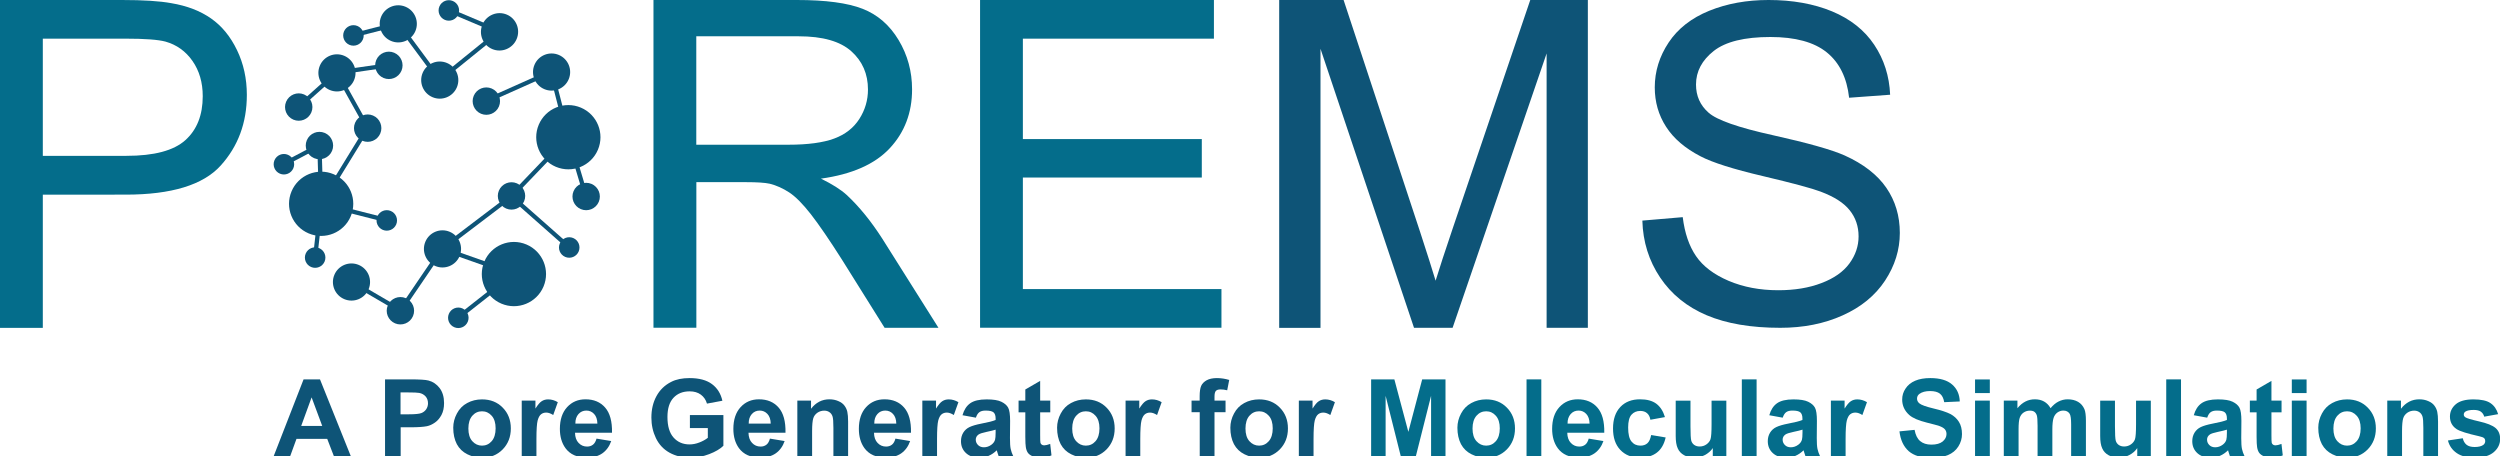 <?xml version="1.0" encoding="utf-8"?>
<!-- Generator: Adobe Illustrator 21.0.0, SVG Export Plug-In . SVG Version: 6.00 Build 0)  -->
<svg version="1.1" id="Layer_1" xmlns="http://www.w3.org/2000/svg" xmlns:xlink="http://www.w3.org/1999/xlink" x="0px" y="0px"
	 viewBox="0 0 3486 636.4" style="enable-background:new 0 0 3486 636.4;" xml:space="preserve">
<style type="text/css">
	.st0{fill:none;stroke:#0E5477;stroke-width:6;stroke-miterlimit:10;}
	.st1{fill:#0E5477;}
	.st2{fill:#046D8B;}
</style>
<g>
	<line class="st0" x1="416.4" y1="149" x2="469.7" y2="101.4"/>
	<line class="st0" x1="512.6" y1="178.4" x2="469.7" y2="101.4"/>
	<line class="st0" x1="542.1" y1="90.9" x2="469.7" y2="101.4"/>
	<line class="st0" x1="555.2" y1="33.2" x2="613.1" y2="111.4"/>
	<line class="st0" x1="555.2" y1="33.2" x2="492.7" y2="49.2"/>
	<line class="st0" x1="625.7" y1="14.3" x2="696.3" y2="44.1"/>
	<line class="st0" x1="613.1" y1="111.4" x2="696.3" y2="44.1"/>
	<line class="st0" x1="768.9" y1="100.1" x2="678" y2="140.7"/>
	<line class="st0" x1="792.3" y1="191" x2="768.9" y2="100.1"/>
	<line class="st0" x1="817.1" y1="273.7" x2="792.3" y2="191"/>
	<line class="st0" x1="713.1" y1="273.7" x2="792.3" y2="191"/>
	<line class="st0" x1="793.5" y1="344.7" x2="713.1" y2="273.7"/>
	<line class="st0" x1="716.5" y1="381.8" x2="616.9" y2="346.7"/>
	<line class="st0" x1="713.1" y1="273.7" x2="616.9" y2="346.7"/>
	<line class="st0" x1="638.9" y1="442.8" x2="716.5" y2="381.8"/>
	<line class="st0" x1="558.3" y1="432.9" x2="616.9" y2="346.7"/>
	<line class="st0" x1="490" y1="393" x2="558.3" y2="432.9"/>
	<line class="st0" x1="439.4" y1="358.9" x2="447.8" y2="283.9"/>
	<line class="st0" x1="539.2" y1="307.1" x2="447.8" y2="283.9"/>
	<line class="st0" x1="512.6" y1="178.4" x2="447.8" y2="283.9"/>
	<line class="st0" x1="445.4" y1="202.7" x2="447.8" y2="283.9"/>
	<line class="st0" x1="395.8" y1="228.8" x2="445.4" y2="202.7"/>
</g>
<g>
	
		<ellipse transform="matrix(0.389 -0.921 0.921 0.389 86.253 893.534)" class="st1" cx="716.5" cy="381.8" rx="44.8" ry="44.8"/>
	
		<ellipse transform="matrix(0.389 -0.921 0.921 0.389 377.83 769.678)" class="st1" cx="768.9" cy="100.1" rx="25.9" ry="25.9"/>
	
		<ellipse transform="matrix(0.389 -0.921 0.921 0.389 385.071 668.517)" class="st1" cx="696.3" cy="44.1" rx="26.1" ry="25.9"/>
	
		<ellipse transform="matrix(0.389 -0.921 0.921 0.389 272.11 633.008)" class="st1" cx="613.1" cy="111.4" rx="25.9" ry="25.9"/>
	
		<ellipse transform="matrix(0.389 -0.921 0.921 0.389 308.9 531.727)" class="st1" cx="555.2" cy="33.1" rx="25.9" ry="25.9"/>
	
		<ellipse transform="matrix(0.389 -0.921 0.921 0.389 -62.486 691.754)" class="st1" cx="490.1" cy="393" rx="25.9" ry="25.9"/>
	
		<ellipse transform="matrix(0.389 -0.921 0.921 0.389 193.757 494.779)" class="st1" cx="469.7" cy="101.4" rx="25.9" ry="25.9"/>
	
		<ellipse transform="matrix(0.389 -0.921 0.921 0.389 57.729 780.364)" class="st1" cx="616.9" cy="346.7" rx="25.9" ry="25.9"/>
	
		<ellipse transform="matrix(0.389 -0.921 0.921 0.389 184.512 823.819)" class="st1" cx="713.1" cy="272.9" rx="19.1" ry="19.1"/>
	
		<ellipse transform="matrix(0.389 -0.921 0.921 0.389 247.472 920.228)" class="st1" cx="817.2" cy="273.6" rx="19.1" ry="19.1"/>
	
		<ellipse transform="matrix(0.389 -0.921 0.921 0.389 284.831 710.706)" class="st1" cx="678" cy="140.7" rx="19.1" ry="19.1"/>
	
		<ellipse transform="matrix(0.389 -0.921 0.921 0.389 148.984 581.395)" class="st1" cx="512.6" cy="178.4" rx="19.1" ry="19.1"/>
	
		<ellipse transform="matrix(0.389 -0.921 0.921 0.389 247.647 555.051)" class="st1" cx="542.1" cy="90.9" rx="19.1" ry="19.1"/>
	
		<ellipse transform="matrix(0.389 -0.921 0.921 0.389 117.211 474.87)" class="st1" cx="416.5" cy="149.1" rx="19.1" ry="19.1"/>
	
		<ellipse transform="matrix(0.389 -0.921 0.921 0.389 85.516 534.224)" class="st1" cx="445.3" cy="202.7" rx="19.1" ry="19.1"/>
	
		<ellipse transform="matrix(0.389 -0.921 0.921 0.389 -57.555 779.096)" class="st1" cx="558.3" cy="432.9" rx="19.1" ry="19.1"/>
	
		<ellipse transform="matrix(0.389 -0.921 0.921 0.389 -17.316 859.413)" class="st1" cx="639" cy="442.8" rx="14.3" ry="14.3"/>
	
		<ellipse transform="matrix(0.389 -0.921 0.921 0.389 369.301 585.259)" class="st1" cx="625.7" cy="14.3" rx="14.3" ry="14.3"/>
	
		<ellipse transform="matrix(0.389 -0.921 0.921 0.389 -62.032 624.239)" class="st1" cx="439.4" cy="358.9" rx="14.3" ry="14.3"/>
	
		<ellipse transform="matrix(0.389 -0.921 0.921 0.389 255.873 484.038)" class="st1" cx="492.7" cy="49.2" rx="14.3" ry="14.3"/>
	
		<ellipse transform="matrix(0.389 -0.921 0.921 0.389 31.2 504.533)" class="st1" cx="395.8" cy="228.8" rx="14.3" ry="14.3"/>
	
		<ellipse transform="matrix(0.389 -0.921 0.921 0.389 12.147 586.169)" class="st1" cx="447.8" cy="283.9" rx="44.8" ry="44.8"/>
	
		<ellipse transform="matrix(0.389 -0.921 0.921 0.389 308.385 846.731)" class="st1" cx="792.3" cy="191" rx="44.8" ry="44.8"/>
	
		<ellipse transform="matrix(0.389 -0.921 0.921 0.389 167.561 941.903)" class="st1" cx="793.6" cy="344.7" rx="14.3" ry="14.3"/>
	
		<ellipse transform="matrix(0.389 -0.921 0.921 0.389 46.696 684.591)" class="st1" cx="539.3" cy="307.1" rx="14.3" ry="14.3"/>
</g>
<g>
	<path class="st2" d="M0,457.1V0h170.1c29.9,0,52.8,1.5,68.6,4.4c22.2,3.7,40.7,10.9,55.7,21.4s27,25.2,36.1,44.1
		s13.7,39.7,13.7,62.4c0,38.9-12.2,71.8-36.6,98.7s-68.5,40.4-132.3,40.4H59.7v185.8H0V457.1z M59.7,217.3h116.6
		c38.6,0,65.9-7.3,82.1-21.8c16.2-14.5,24.3-35,24.3-61.4c0-19.1-4.8-35.5-14.3-49.1s-22.1-22.6-37.7-27
		c-10.1-2.7-28.6-4.1-55.7-4.1H59.7V217.3z"/>
	<path class="st2" d="M911.2,457.1V0h200c40.2,0,70.8,4.1,91.7,12.3c20.9,8.2,37.6,22.7,50.1,43.5s18.8,43.8,18.8,68.9
		c0,32.4-10.4,59.8-31.1,82s-52.7,36.4-96,42.4c15.8,7.7,27.8,15.3,36,22.8c17.4,16.2,33.9,36.5,49.5,60.8l78.4,124.4h-75.1
		L1174,362c-17.4-27.4-31.8-48.4-43.1-63c-11.3-14.5-21.4-24.7-30.3-30.6c-8.9-5.8-18-9.9-27.2-12.2c-6.8-1.5-17.8-2.2-33.2-2.2H971
		v203h-59.8V457.1z M970.9,201.8h128.3c27.3,0,48.6-2.9,64-8.6c15.4-5.7,27.1-14.9,35.1-27.4c8-12.6,12-26.2,12-41
		c0-21.6-7.7-39.4-23.2-53.3s-39.9-20.9-73.4-20.9H970.9V201.8z"/>
	<path class="st2" d="M1366.6,457.1V0h326.1v53.9h-266.4v140h249.5v53.6h-249.5v155.6h276.9V457h-336.6V457.1z"/>
	<path class="st1" d="M1783.7,457.1V0h89.8l106.8,323.7c9.8,30.1,17,52.7,21.5,67.7c5.1-16.6,13.1-41.1,24-73.3L2133.8,0h80.3v457.1
		h-57.5V74.5l-131.1,382.6h-53.8L1841.3,68v389.2h-57.6L1783.7,457.1L1783.7,457.1z"/>
	<path class="st1" d="M2290.1,307.6l56.3-4.8c2.7,22.1,8.9,40.3,18.6,54.4c9.7,14.2,24.9,25.6,45.4,34.4
		c20.5,8.7,43.6,13.1,69.2,13.1c22.8,0,42.9-3.3,60.3-10c17.4-6.6,30.4-15.7,38.9-27.3c8.5-11.6,12.8-24.2,12.8-37.8
		c0-13.9-4.1-26-12.3-36.3c-8.2-10.4-21.7-19-40.6-26.1c-12.1-4.6-38.9-11.8-80.3-21.6c-41.4-9.7-70.5-18.9-87.1-27.6
		c-21.5-11.1-37.6-24.8-48.1-41.2c-10.6-16.4-15.8-34.7-15.8-55c0-22.3,6.5-43.2,19.4-62.6s31.8-34.1,56.6-44.2
		c24.7-10,52.3-15,82.7-15c33.4,0,62.9,5.3,88.4,15.8c25.5,10.6,45.2,26.1,58.9,46.6s21.1,43.7,22.2,69.7l-57.2,4.2
		c-3.1-27.9-13.5-49-31.2-63.3s-43.9-21.4-78.6-21.4c-36.1,0-62.4,6.5-78.9,19.4c-16.5,13-24.8,28.6-24.8,46.9
		c0,15.9,5.8,28.9,17.5,39.2c11.5,10.3,41.5,20.8,90,31.5c48.5,10.8,81.8,20.2,99.8,28.2c26.3,11.9,45.6,26.9,58.1,45.1
		s18.8,39.2,18.8,62.9c0,23.5-6.9,45.7-20.6,66.5c-13.7,20.8-33.5,37-59.2,48.5c-25.7,11.6-54.7,17.3-86.9,17.3
		c-40.8,0-75-5.8-102.6-17.5s-49.2-29.2-64.9-52.6C2299.2,363.6,2290.9,337.1,2290.1,307.6z"/>
</g>
<g>
	<path class="st1" d="M489.3,636.4h-23.6l-9.4-24.4h-42.9l-8.9,24.4h-23L423.3,529h22.9L489.3,636.4z M449.3,593.9l-14.8-39.8
		L420,593.9H449.3z"/>
	<path class="st1" d="M536.9,636.4V529h34.8c13.2,0,21.8,0.5,25.8,1.6c6.2,1.6,11.3,5.1,15.5,10.5c4.1,5.4,6.2,12.4,6.2,20.9
		c0,6.6-1.2,12.1-3.6,16.6c-2.4,4.5-5.4,8-9.1,10.6c-3.7,2.6-7.4,4.3-11.2,5.1c-5.2,1-12.7,1.5-22.5,1.5h-14.1v40.5H536.9z
		 M558.5,547.2v30.5h11.9c8.5,0,14.3-0.6,17.1-1.7c2.9-1.1,5.1-2.9,6.8-5.3c1.6-2.4,2.5-5.2,2.5-8.3c0-3.9-1.1-7.1-3.4-9.7
		c-2.3-2.5-5.2-4.1-8.7-4.8c-2.6-0.5-7.8-0.7-15.6-0.7H558.5z"/>
	<path class="st1" d="M632,596.4c0-6.8,1.7-13.5,5.1-19.8c3.4-6.4,8.1-11.3,14.3-14.6c6.2-3.4,13.1-5.1,20.7-5.1
		c11.8,0,21.4,3.8,28.9,11.5c7.5,7.6,11.3,17.3,11.3,29c0,11.8-3.8,21.5-11.4,29.3c-7.6,7.7-17.2,11.6-28.7,11.6
		c-7.1,0-13.9-1.6-20.4-4.8c-6.5-3.2-11.4-7.9-14.8-14.2C633.7,612.9,632,605.3,632,596.4z M653.1,597.5c0,7.7,1.8,13.6,5.5,17.7
		s8.2,6.2,13.5,6.2c5.4,0,9.9-2.1,13.5-6.2c3.6-4.1,5.5-10.1,5.5-17.9c0-7.6-1.8-13.5-5.5-17.6c-3.6-4.1-8.1-6.2-13.5-6.2
		c-5.4,0-9.9,2.1-13.5,6.2S653.1,589.8,653.1,597.5z"/>
	<path class="st1" d="M748.1,636.4h-20.6v-77.8h19.1v11.1c3.3-5.2,6.2-8.7,8.8-10.3c2.6-1.7,5.6-2.5,8.9-2.5c4.7,0,9.2,1.3,13.5,3.9
		l-6.4,17.9c-3.5-2.2-6.7-3.4-9.7-3.4c-2.9,0-5.3,0.8-7.3,2.4c-2,1.6-3.6,4.5-4.7,8.6c-1.1,4.2-1.7,12.8-1.7,26.1V636.4z"/>
	<path class="st1" d="M831.8,611.6l20.5,3.4c-2.6,7.5-6.8,13.2-12.5,17.2c-5.7,3.9-12.8,5.9-21.4,5.9c-13.5,0-23.5-4.4-30-13.3
		c-5.1-7.1-7.7-16-7.7-26.8c0-12.9,3.4-23,10.1-30.3c6.7-7.3,15.3-10.9,25.6-10.9c11.6,0,20.7,3.8,27.4,11.5
		c6.7,7.6,9.9,19.3,9.6,35.1h-51.6c0.1,6.1,1.8,10.9,5,14.2c3.2,3.4,7.1,5.1,11.9,5.1c3.2,0,5.9-0.9,8.1-2.6
		S830.7,615.6,831.8,611.6z M833,590.8c-0.1-6-1.7-10.5-4.6-13.6s-6.5-4.7-10.7-4.7c-4.5,0-8.2,1.6-11.1,4.9
		c-2.9,3.3-4.4,7.7-4.3,13.3H833z"/>
	<path class="st1" d="M962,596.9v-18.1h46.7v42.8c-4.5,4.4-11.1,8.3-19.7,11.6c-8.6,3.3-17.3,5-26.2,5c-11.2,0-21-2.4-29.4-7.1
		s-14.6-11.5-18.8-20.2c-4.2-8.8-6.3-18.3-6.3-28.6c0-11.2,2.3-21.1,7-29.8c4.7-8.7,11.5-15.4,20.6-20c6.9-3.6,15.5-5.3,25.7-5.3
		c13.3,0,23.7,2.8,31.2,8.4c7.5,5.6,12.3,13.3,14.5,23.2l-21.5,4c-1.5-5.3-4.4-9.4-8.5-12.5c-4.2-3.1-9.4-4.6-15.6-4.6
		c-9.5,0-17,3-22.6,9c-5.6,6-8.4,14.9-8.4,26.7c0,12.7,2.8,22.3,8.5,28.7c5.7,6.4,13.1,9.6,22.3,9.6c4.5,0,9.1-0.9,13.7-2.7
		c4.6-1.8,8.5-3.9,11.8-6.5v-13.6H962z"/>
	<path class="st1" d="M1073.6,611.6l20.5,3.4c-2.6,7.5-6.8,13.2-12.5,17.2c-5.7,3.9-12.8,5.9-21.3,5.9c-13.5,0-23.5-4.4-30-13.3
		c-5.1-7.1-7.7-16-7.7-26.8c0-12.9,3.4-23,10.1-30.3c6.7-7.3,15.3-10.9,25.6-10.9c11.6,0,20.7,3.8,27.4,11.5
		c6.7,7.6,9.9,19.3,9.6,35.1h-51.6c0.1,6.1,1.8,10.9,5,14.2c3.2,3.4,7.1,5.1,11.9,5.1c3.2,0,5.9-0.9,8.1-2.6
		S1072.5,615.6,1073.6,611.6z M1074.7,590.8c-0.1-6-1.7-10.5-4.6-13.6s-6.5-4.7-10.7-4.7c-4.5,0-8.2,1.6-11.1,4.9
		c-2.9,3.3-4.4,7.7-4.3,13.3H1074.7z"/>
	<path class="st1" d="M1182.7,636.4h-20.6v-39.7c0-8.4-0.4-13.8-1.3-16.3c-0.9-2.5-2.3-4.4-4.3-5.7c-2-1.4-4.4-2.1-7.1-2.1
		c-3.6,0-6.8,1-9.6,2.9c-2.8,2-4.8,4.5-5.8,7.8s-1.6,9.2-1.6,17.9v35.2h-20.6v-77.8h19.1V570c6.8-8.8,15.3-13.2,25.6-13.2
		c4.5,0,8.7,0.8,12.5,2.5c3.8,1.6,6.6,3.7,8.5,6.3c1.9,2.5,3.3,5.4,4,8.6s1.1,7.8,1.1,13.8V636.4z"/>
	<path class="st1" d="M1248.6,611.6l20.5,3.4c-2.6,7.5-6.8,13.2-12.5,17.2c-5.7,3.9-12.8,5.9-21.3,5.9c-13.5,0-23.5-4.4-30-13.3
		c-5.1-7.1-7.7-16-7.7-26.8c0-12.9,3.4-23,10.1-30.3c6.7-7.3,15.3-10.9,25.6-10.9c11.6,0,20.7,3.8,27.4,11.5
		c6.7,7.6,9.9,19.3,9.6,35.1h-51.6c0.1,6.1,1.8,10.9,5,14.2c3.2,3.4,7.1,5.1,11.9,5.1c3.2,0,5.9-0.9,8.1-2.6
		S1247.5,615.6,1248.6,611.6z M1249.8,590.8c-0.1-6-1.7-10.5-4.6-13.6s-6.5-4.7-10.7-4.7c-4.5,0-8.2,1.6-11.1,4.9
		c-2.9,3.3-4.4,7.7-4.3,13.3H1249.8z"/>
	<path class="st1" d="M1306.7,636.4h-20.6v-77.8h19.1v11.1c3.3-5.2,6.2-8.7,8.8-10.3c2.6-1.7,5.6-2.5,8.9-2.5
		c4.7,0,9.2,1.3,13.5,3.9l-6.4,17.9c-3.5-2.2-6.7-3.4-9.7-3.4c-2.9,0-5.3,0.8-7.3,2.4c-2,1.6-3.6,4.5-4.7,8.6
		c-1.1,4.2-1.7,12.8-1.7,26.1V636.4z"/>
	<path class="st1" d="M1360.8,582.4l-18.7-3.4c2.1-7.5,5.7-13.1,10.8-16.7c5.1-3.6,12.7-5.4,22.9-5.4c9.2,0,16,1.1,20.5,3.3
		c4.5,2.2,7.7,4.9,9.5,8.3c1.8,3.3,2.7,9.5,2.7,18.4l-0.2,24c0,6.8,0.3,11.9,1,15.1c0.7,3.2,1.9,6.7,3.7,10.4h-20.4
		c-0.5-1.4-1.2-3.4-2-6.1c-0.3-1.2-0.6-2-0.7-2.4c-3.5,3.4-7.3,6-11.3,7.7c-4,1.7-8.3,2.6-12.8,2.6c-8,0-14.3-2.2-18.9-6.5
		c-4.6-4.3-6.9-9.8-6.9-16.5c0-4.4,1-8.3,3.1-11.8c2.1-3.4,5-6.1,8.8-7.9c3.8-1.8,9.2-3.4,16.4-4.8c9.6-1.8,16.3-3.5,20-5.1v-2.1
		c0-4-1-6.8-2.9-8.5c-2-1.7-5.6-2.5-11.1-2.5c-3.7,0-6.5,0.7-8.6,2.2S1362,578.7,1360.8,582.4z M1388.3,599.1
		c-2.6,0.9-6.8,1.9-12.5,3.1c-5.7,1.2-9.4,2.4-11.2,3.6c-2.7,1.9-4,4.3-4,7.3c0,2.9,1.1,5.4,3.2,7.5c2.1,2.1,4.9,3.1,8.2,3.1
		c3.7,0,7.3-1.2,10.6-3.7c2.5-1.9,4.1-4.1,4.9-6.8c0.5-1.8,0.8-5.1,0.8-10V599.1z"/>
	<path class="st1" d="M1464.5,558.6V575h-14.1v31.3c0,6.3,0.1,10,0.4,11.1c0.3,1.1,0.9,1.9,1.8,2.6c1,0.7,2.1,1,3.5,1
		c1.9,0,4.7-0.7,8.3-2l1.8,16c-4.8,2.1-10.2,3.1-16.3,3.1c-3.7,0-7.1-0.6-10-1.9c-3-1.2-5.2-2.9-6.6-4.8c-1.4-2-2.4-4.7-2.9-8
		c-0.4-2.4-0.7-7.2-0.7-14.5V575h-9.4v-16.4h9.4v-15.5l20.7-12v27.5H1464.5z"/>
	<path class="st1" d="M1474,596.4c0-6.8,1.7-13.5,5.1-19.8c3.4-6.4,8.1-11.3,14.3-14.6c6.2-3.4,13.1-5.1,20.7-5.1
		c11.8,0,21.4,3.8,28.9,11.5c7.5,7.6,11.3,17.3,11.3,29c0,11.8-3.8,21.5-11.4,29.3c-7.6,7.7-17.2,11.6-28.7,11.6
		c-7.1,0-13.9-1.6-20.4-4.8c-6.5-3.2-11.4-7.9-14.8-14.2C1475.7,612.9,1474,605.3,1474,596.4z M1495.1,597.5
		c0,7.7,1.8,13.6,5.5,17.7s8.2,6.2,13.5,6.2c5.4,0,9.9-2.1,13.5-6.2c3.6-4.1,5.5-10.1,5.5-17.9c0-7.6-1.8-13.5-5.5-17.6
		c-3.6-4.1-8.1-6.2-13.5-6.2c-5.4,0-9.9,2.1-13.5,6.2S1495.1,589.8,1495.1,597.5z"/>
	<path class="st1" d="M1590.1,636.4h-20.6v-77.8h19.1v11.1c3.3-5.2,6.2-8.7,8.8-10.3c2.6-1.7,5.6-2.5,8.9-2.5
		c4.7,0,9.2,1.3,13.5,3.9l-6.4,17.9c-3.5-2.2-6.7-3.4-9.7-3.4c-2.9,0-5.3,0.8-7.3,2.4c-2,1.6-3.6,4.5-4.7,8.6
		c-1.1,4.2-1.7,12.8-1.7,26.1V636.4z"/>
	<path class="st1" d="M1661.4,558.6h11.4v-5.9c0-6.5,0.7-11.4,2.1-14.6c1.4-3.2,4-5.8,7.7-7.9c3.7-2,8.5-3,14.2-3
		c5.9,0,11.6,0.9,17.2,2.6l-2.8,14.4c-3.3-0.8-6.4-1.2-9.4-1.2c-3,0-5.1,0.7-6.4,2.1c-1.3,1.4-1.9,4.1-1.9,8v5.5h15.4v16.2h-15.4
		v61.6h-20.6v-61.6h-11.4V558.6z"/>
	<path class="st1" d="M1715.6,596.4c0-6.8,1.7-13.5,5.1-19.8c3.4-6.4,8.1-11.3,14.3-14.6c6.2-3.4,13.1-5.1,20.7-5.1
		c11.8,0,21.4,3.8,28.9,11.5c7.5,7.6,11.3,17.3,11.3,29c0,11.8-3.8,21.5-11.4,29.3c-7.6,7.7-17.2,11.6-28.7,11.6
		c-7.1,0-13.9-1.6-20.4-4.8c-6.5-3.2-11.4-7.9-14.8-14.2C1717.3,612.9,1715.6,605.3,1715.6,596.4z M1736.7,597.5
		c0,7.7,1.8,13.6,5.5,17.7s8.2,6.2,13.5,6.2c5.4,0,9.9-2.1,13.5-6.2c3.6-4.1,5.5-10.1,5.5-17.9c0-7.6-1.8-13.5-5.5-17.6
		c-3.6-4.1-8.1-6.2-13.5-6.2c-5.4,0-9.9,2.1-13.5,6.2S1736.7,589.8,1736.7,597.5z"/>
	<path class="st1" d="M1831.7,636.4h-20.6v-77.8h19.1v11.1c3.3-5.2,6.2-8.7,8.8-10.3c2.6-1.7,5.6-2.5,8.9-2.5
		c4.7,0,9.2,1.3,13.5,3.9l-6.4,17.9c-3.5-2.2-6.7-3.4-9.7-3.4c-2.9,0-5.3,0.8-7.3,2.4c-2,1.6-3.6,4.5-4.7,8.6
		c-1.1,4.2-1.7,12.8-1.7,26.1V636.4z"/>
	<path class="st2" d="M1911.9,636.4V529h32.4l19.5,73.2l19.3-73.2h32.5v107.4h-20.1v-84.5l-21.3,84.5h-20.9l-21.2-84.5v84.5H1911.9z
		"/>
	<path class="st2" d="M2032.2,596.4c0-6.8,1.7-13.5,5.1-19.8c3.4-6.4,8.1-11.3,14.3-14.6c6.2-3.4,13.1-5.1,20.7-5.1
		c11.8,0,21.4,3.8,28.9,11.5c7.5,7.6,11.3,17.3,11.3,29c0,11.8-3.8,21.5-11.4,29.3c-7.6,7.7-17.2,11.6-28.7,11.6
		c-7.1,0-13.9-1.6-20.4-4.8c-6.5-3.2-11.4-7.9-14.8-14.2C2033.9,612.9,2032.2,605.3,2032.2,596.4z M2053.3,597.5
		c0,7.7,1.8,13.6,5.5,17.7s8.2,6.2,13.5,6.2c5.4,0,9.9-2.1,13.5-6.2c3.6-4.1,5.5-10.1,5.5-17.9c0-7.6-1.8-13.5-5.5-17.6
		c-3.6-4.1-8.1-6.2-13.5-6.2c-5.4,0-9.9,2.1-13.5,6.2S2053.3,589.8,2053.3,597.5z"/>
	<path class="st2" d="M2128.6,636.4V529h20.6v107.4H2128.6z"/>
	<path class="st2" d="M2215.3,611.6l20.5,3.4c-2.6,7.5-6.8,13.2-12.5,17.2c-5.7,3.9-12.8,5.9-21.3,5.9c-13.5,0-23.5-4.4-30-13.3
		c-5.1-7.1-7.7-16-7.7-26.8c0-12.9,3.4-23,10.1-30.3c6.7-7.3,15.3-10.9,25.6-10.9c11.6,0,20.7,3.8,27.4,11.5
		c6.7,7.6,9.9,19.3,9.6,35.1h-51.6c0.1,6.1,1.8,10.9,5,14.2c3.2,3.4,7.1,5.1,11.9,5.1c3.2,0,5.9-0.9,8.1-2.6
		S2214.2,615.6,2215.3,611.6z M2216.5,590.8c-0.1-6-1.7-10.5-4.6-13.6s-6.5-4.7-10.7-4.7c-4.5,0-8.2,1.6-11.1,4.9
		c-2.9,3.3-4.4,7.7-4.3,13.3H2216.5z"/>
	<path class="st2" d="M2321.6,581.6l-20.3,3.7c-0.7-4.1-2.2-7.1-4.7-9.2c-2.4-2.1-5.6-3.1-9.4-3.1c-5.1,0-9.2,1.8-12.3,5.3
		c-3.1,3.5-4.6,9.5-4.6,17.8c0,9.2,1.5,15.7,4.7,19.6s7.3,5.7,12.5,5.7c3.9,0,7.1-1.1,9.6-3.3c2.5-2.2,4.2-6,5.3-11.5l20.2,3.4
		c-2.1,9.3-6.1,16.3-12.1,21c-6,4.7-13.9,7.1-24,7.1c-11.4,0-20.4-3.6-27.2-10.8s-10.1-17.1-10.1-29.8c0-12.8,3.4-22.8,10.2-30
		c6.8-7.2,16-10.7,27.5-10.7c9.5,0,17,2,22.6,6.1C2315.1,567.1,2319.1,573.3,2321.6,581.6z"/>
	<path class="st2" d="M2388.3,636.4v-11.6c-2.8,4.2-6.6,7.4-11.2,9.8c-4.6,2.4-9.5,3.6-14.6,3.6c-5.2,0-9.9-1.1-14.1-3.4
		c-4.2-2.3-7.2-5.5-9-9.7c-1.9-4.1-2.8-9.9-2.8-17.2v-49.2h20.6v35.7c0,10.9,0.4,17.6,1.1,20.1s2.1,4.4,4.1,5.9
		c2,1.4,4.5,2.2,7.6,2.2c3.5,0,6.7-1,9.4-2.9s4.7-4.3,5.7-7.2c1-2.9,1.5-9.9,1.5-21v-32.8h20.6v77.8H2388.3z"/>
	<path class="st2" d="M2428.8,636.4V529h20.6v107.4H2428.8z"/>
	<path class="st2" d="M2485.8,582.4l-18.7-3.4c2.1-7.5,5.7-13.1,10.8-16.7c5.1-3.6,12.7-5.4,22.9-5.4c9.2,0,16,1.1,20.5,3.3
		c4.5,2.2,7.7,4.9,9.5,8.3c1.8,3.3,2.7,9.5,2.7,18.4l-0.2,24c0,6.8,0.3,11.9,1,15.1c0.7,3.2,1.9,6.7,3.7,10.4h-20.4
		c-0.5-1.4-1.2-3.4-2-6.1c-0.3-1.2-0.6-2-0.7-2.4c-3.5,3.4-7.3,6-11.3,7.7c-4,1.7-8.3,2.6-12.8,2.6c-8,0-14.3-2.2-18.9-6.5
		c-4.6-4.3-6.9-9.8-6.9-16.5c0-4.4,1-8.3,3.1-11.8c2.1-3.4,5-6.1,8.8-7.9c3.8-1.8,9.2-3.4,16.4-4.8c9.6-1.8,16.3-3.5,20-5.1v-2.1
		c0-4-1-6.8-2.9-8.5c-2-1.7-5.6-2.5-11.1-2.5c-3.7,0-6.5,0.7-8.6,2.2S2487.1,578.7,2485.8,582.4z M2513.4,599.1
		c-2.6,0.9-6.8,1.9-12.5,3.1c-5.7,1.2-9.4,2.4-11.2,3.6c-2.7,1.9-4,4.3-4,7.3c0,2.9,1.1,5.4,3.2,7.5c2.1,2.1,4.9,3.1,8.2,3.1
		c3.7,0,7.3-1.2,10.6-3.7c2.5-1.9,4.1-4.1,4.9-6.8c0.5-1.8,0.8-5.1,0.8-10V599.1z"/>
	<path class="st2" d="M2573.6,636.4H2553v-77.8h19.1v11.1c3.3-5.2,6.2-8.7,8.8-10.3c2.6-1.7,5.6-2.5,8.9-2.5c4.7,0,9.2,1.3,13.5,3.9
		l-6.4,17.9c-3.5-2.2-6.7-3.4-9.7-3.4c-2.9,0-5.3,0.8-7.3,2.4c-2,1.6-3.6,4.5-4.7,8.6c-1.1,4.2-1.7,12.8-1.7,26.1V636.4z"/>
	<path class="st2" d="M2648.6,601.5l21.1-2.1c1.3,7.1,3.8,12.3,7.7,15.6c3.9,3.3,9.1,5,15.7,5c7,0,12.2-1.5,15.8-4.4
		c3.5-3,5.3-6.4,5.3-10.4c0-2.5-0.7-4.7-2.2-6.5c-1.5-1.8-4.1-3.3-7.8-4.7c-2.5-0.9-8.3-2.4-17.4-4.7c-11.6-2.9-19.8-6.4-24.5-10.6
		c-6.6-5.9-9.9-13.1-9.9-21.6c0-5.5,1.5-10.6,4.7-15.3c3.1-4.8,7.6-8.4,13.4-10.9s12.9-3.7,21.1-3.7c13.5,0,23.6,3,30.4,8.9
		c6.8,5.9,10.4,13.8,10.7,23.7l-21.7,1c-0.9-5.5-2.9-9.5-6-11.9c-3.1-2.4-7.6-3.6-13.7-3.6c-6.3,0-11.2,1.3-14.8,3.9
		c-2.3,1.7-3.4,3.9-3.4,6.7c0,2.5,1.1,4.7,3.2,6.5c2.7,2.3,9.4,4.7,19.9,7.2s18.3,5.1,23.4,7.7c5.1,2.7,9,6.3,11.9,10.9
		c2.9,4.6,4.3,10.3,4.3,17.1c0,6.2-1.7,11.9-5.1,17.3c-3.4,5.4-8.3,9.4-14.5,12c-6.3,2.6-14,3.9-23.4,3.9c-13.6,0-24-3.1-31.3-9.4
		C2654.3,622.6,2650,613.5,2648.6,601.5z"/>
	<path class="st2" d="M2754,548.1v-19h20.6v19H2754z M2754,636.4v-77.8h20.6v77.8H2754z"/>
	<path class="st2" d="M2794.1,558.6h19v10.6c6.8-8.3,14.9-12.4,24.2-12.4c5,0,9.3,1,13,3.1s6.7,5.2,9,9.3c3.4-4.1,7.1-7.3,11.1-9.3
		s8.2-3.1,12.7-3.1c5.7,0,10.5,1.2,14.5,3.5c4,2.3,6.9,5.7,8.9,10.2c1.4,3.3,2.1,8.7,2.1,16.1v49.7h-20.6v-44.5
		c0-7.7-0.7-12.7-2.1-14.9c-1.9-2.9-4.8-4.4-8.8-4.4c-2.9,0-5.6,0.9-8.1,2.6c-2.5,1.8-4.4,4.3-5.5,7.7c-1.1,3.4-1.7,8.8-1.7,16.1
		v37.4h-20.6v-42.6c0-7.6-0.4-12.5-1.1-14.6s-1.9-3.8-3.4-4.9c-1.5-1.1-3.6-1.6-6.3-1.6c-3.2,0-6,0.9-8.6,2.6
		c-2.5,1.7-4.4,4.2-5.5,7.4c-1.1,3.2-1.6,8.6-1.6,16v37.8h-20.6V558.6z"/>
	<path class="st2" d="M2980.2,636.4v-11.6c-2.8,4.2-6.6,7.4-11.2,9.8c-4.6,2.4-9.5,3.6-14.6,3.6c-5.2,0-9.9-1.1-14.1-3.4
		c-4.2-2.3-7.2-5.5-9-9.7c-1.9-4.1-2.8-9.9-2.8-17.2v-49.2h20.6v35.7c0,10.9,0.4,17.6,1.1,20.1s2.1,4.4,4.1,5.9
		c2,1.4,4.5,2.2,7.6,2.2c3.5,0,6.7-1,9.4-2.9s4.7-4.3,5.7-7.2c1-2.9,1.5-9.9,1.5-21v-32.8h20.6v77.8H2980.2z"/>
	<path class="st2" d="M3020.6,636.4V529h20.6v107.4H3020.6z"/>
	<path class="st2" d="M3077.7,582.4L3059,579c2.1-7.5,5.7-13.1,10.8-16.7c5.1-3.6,12.7-5.4,22.9-5.4c9.2,0,16,1.1,20.5,3.3
		c4.5,2.2,7.7,4.9,9.5,8.3c1.8,3.3,2.7,9.5,2.7,18.4l-0.2,24c0,6.8,0.3,11.9,1,15.1c0.7,3.2,1.9,6.7,3.7,10.4h-20.4
		c-0.5-1.4-1.2-3.4-2-6.1c-0.3-1.2-0.6-2-0.7-2.4c-3.5,3.4-7.3,6-11.3,7.7c-4,1.7-8.3,2.6-12.8,2.6c-8,0-14.3-2.2-18.9-6.5
		c-4.6-4.3-6.9-9.8-6.9-16.5c0-4.4,1-8.3,3.1-11.8c2.1-3.4,5-6.1,8.8-7.9c3.8-1.8,9.2-3.4,16.4-4.8c9.6-1.8,16.3-3.5,20-5.1v-2.1
		c0-4-1-6.8-2.9-8.5c-2-1.7-5.6-2.5-11.1-2.5c-3.7,0-6.5,0.7-8.6,2.2S3079,578.7,3077.7,582.4z M3105.2,599.1
		c-2.6,0.9-6.8,1.9-12.5,3.1c-5.7,1.2-9.4,2.4-11.2,3.6c-2.7,1.9-4,4.3-4,7.3c0,2.9,1.1,5.4,3.2,7.5c2.1,2.1,4.9,3.1,8.2,3.1
		c3.7,0,7.3-1.2,10.6-3.7c2.5-1.9,4.1-4.1,4.9-6.8c0.5-1.8,0.8-5.1,0.8-10V599.1z"/>
	<path class="st2" d="M3181.4,558.6V575h-14.1v31.3c0,6.3,0.1,10,0.4,11.1c0.3,1.1,0.9,1.9,1.8,2.6c1,0.7,2.1,1,3.5,1
		c1.9,0,4.7-0.7,8.3-2l1.8,16c-4.8,2.1-10.2,3.1-16.3,3.1c-3.7,0-7.1-0.6-10-1.9c-3-1.2-5.2-2.9-6.6-4.8c-1.4-2-2.4-4.7-2.9-8
		c-0.4-2.4-0.7-7.2-0.7-14.5V575h-9.4v-16.4h9.4v-15.5l20.7-12v27.5H3181.4z"/>
	<path class="st2" d="M3195.7,548.1v-19h20.6v19H3195.7z M3195.7,636.4v-77.8h20.6v77.8H3195.7z"/>
	<path class="st2" d="M3232.6,596.4c0-6.8,1.7-13.5,5.1-19.8c3.4-6.4,8.1-11.3,14.3-14.6c6.2-3.4,13.1-5.1,20.7-5.1
		c11.8,0,21.4,3.8,28.9,11.5c7.5,7.6,11.3,17.3,11.3,29c0,11.8-3.8,21.5-11.4,29.3c-7.6,7.7-17.2,11.6-28.7,11.6
		c-7.1,0-13.9-1.6-20.4-4.8c-6.5-3.2-11.4-7.9-14.8-14.2C3234.3,612.9,3232.6,605.3,3232.6,596.4z M3253.7,597.5
		c0,7.7,1.8,13.6,5.5,17.7s8.2,6.2,13.5,6.2c5.4,0,9.9-2.1,13.5-6.2c3.6-4.1,5.5-10.1,5.5-17.9c0-7.6-1.8-13.5-5.5-17.6
		c-3.6-4.1-8.1-6.2-13.5-6.2c-5.4,0-9.9,2.1-13.5,6.2S3253.7,589.8,3253.7,597.5z"/>
	<path class="st2" d="M3399.7,636.4h-20.6v-39.7c0-8.4-0.4-13.8-1.3-16.3c-0.9-2.5-2.3-4.4-4.3-5.7c-2-1.4-4.4-2.1-7.1-2.1
		c-3.6,0-6.8,1-9.6,2.9c-2.8,2-4.8,4.5-5.8,7.8s-1.6,9.2-1.6,17.9v35.2h-20.6v-77.8h19.1V570c6.8-8.8,15.3-13.2,25.6-13.2
		c4.5,0,8.7,0.8,12.5,2.5c3.8,1.6,6.6,3.7,8.5,6.3c1.9,2.5,3.3,5.4,4,8.6s1.1,7.8,1.1,13.8V636.4z"/>
	<path class="st2" d="M3413.4,614.2l20.7-3.1c0.9,4,2.7,7,5.3,9.1c2.7,2.1,6.4,3.1,11.3,3.1c5.3,0,9.3-1,12-2.9
		c1.8-1.4,2.7-3.2,2.7-5.5c0-1.6-0.5-2.9-1.5-3.9c-1-1-3.3-1.9-6.9-2.7c-16.6-3.7-27.1-7-31.6-10c-6.2-4.2-9.2-10-9.2-17.5
		c0-6.7,2.7-12.4,8-17c5.3-4.6,13.6-6.9,24.8-6.9c10.6,0,18.6,1.7,23.7,5.2c5.2,3.5,8.7,8.6,10.7,15.4L3464,581
		c-0.8-3-2.4-5.3-4.7-7c-2.3-1.6-5.6-2.4-9.9-2.4c-5.4,0-9.3,0.8-11.6,2.3c-1.6,1.1-2.3,2.5-2.3,4.2c0,1.5,0.7,2.7,2.1,3.7
		c1.9,1.4,8.3,3.3,19.2,5.8c11,2.5,18.6,5.5,23,9.2c4.3,3.7,6.4,8.8,6.4,15.3c0,7.1-3,13.3-8.9,18.4c-6,5.1-14.8,7.7-26.4,7.7
		c-10.6,0-19-2.1-25.2-6.4C3419.3,627.4,3415.3,621.6,3413.4,614.2z"/>
</g>
</svg>
